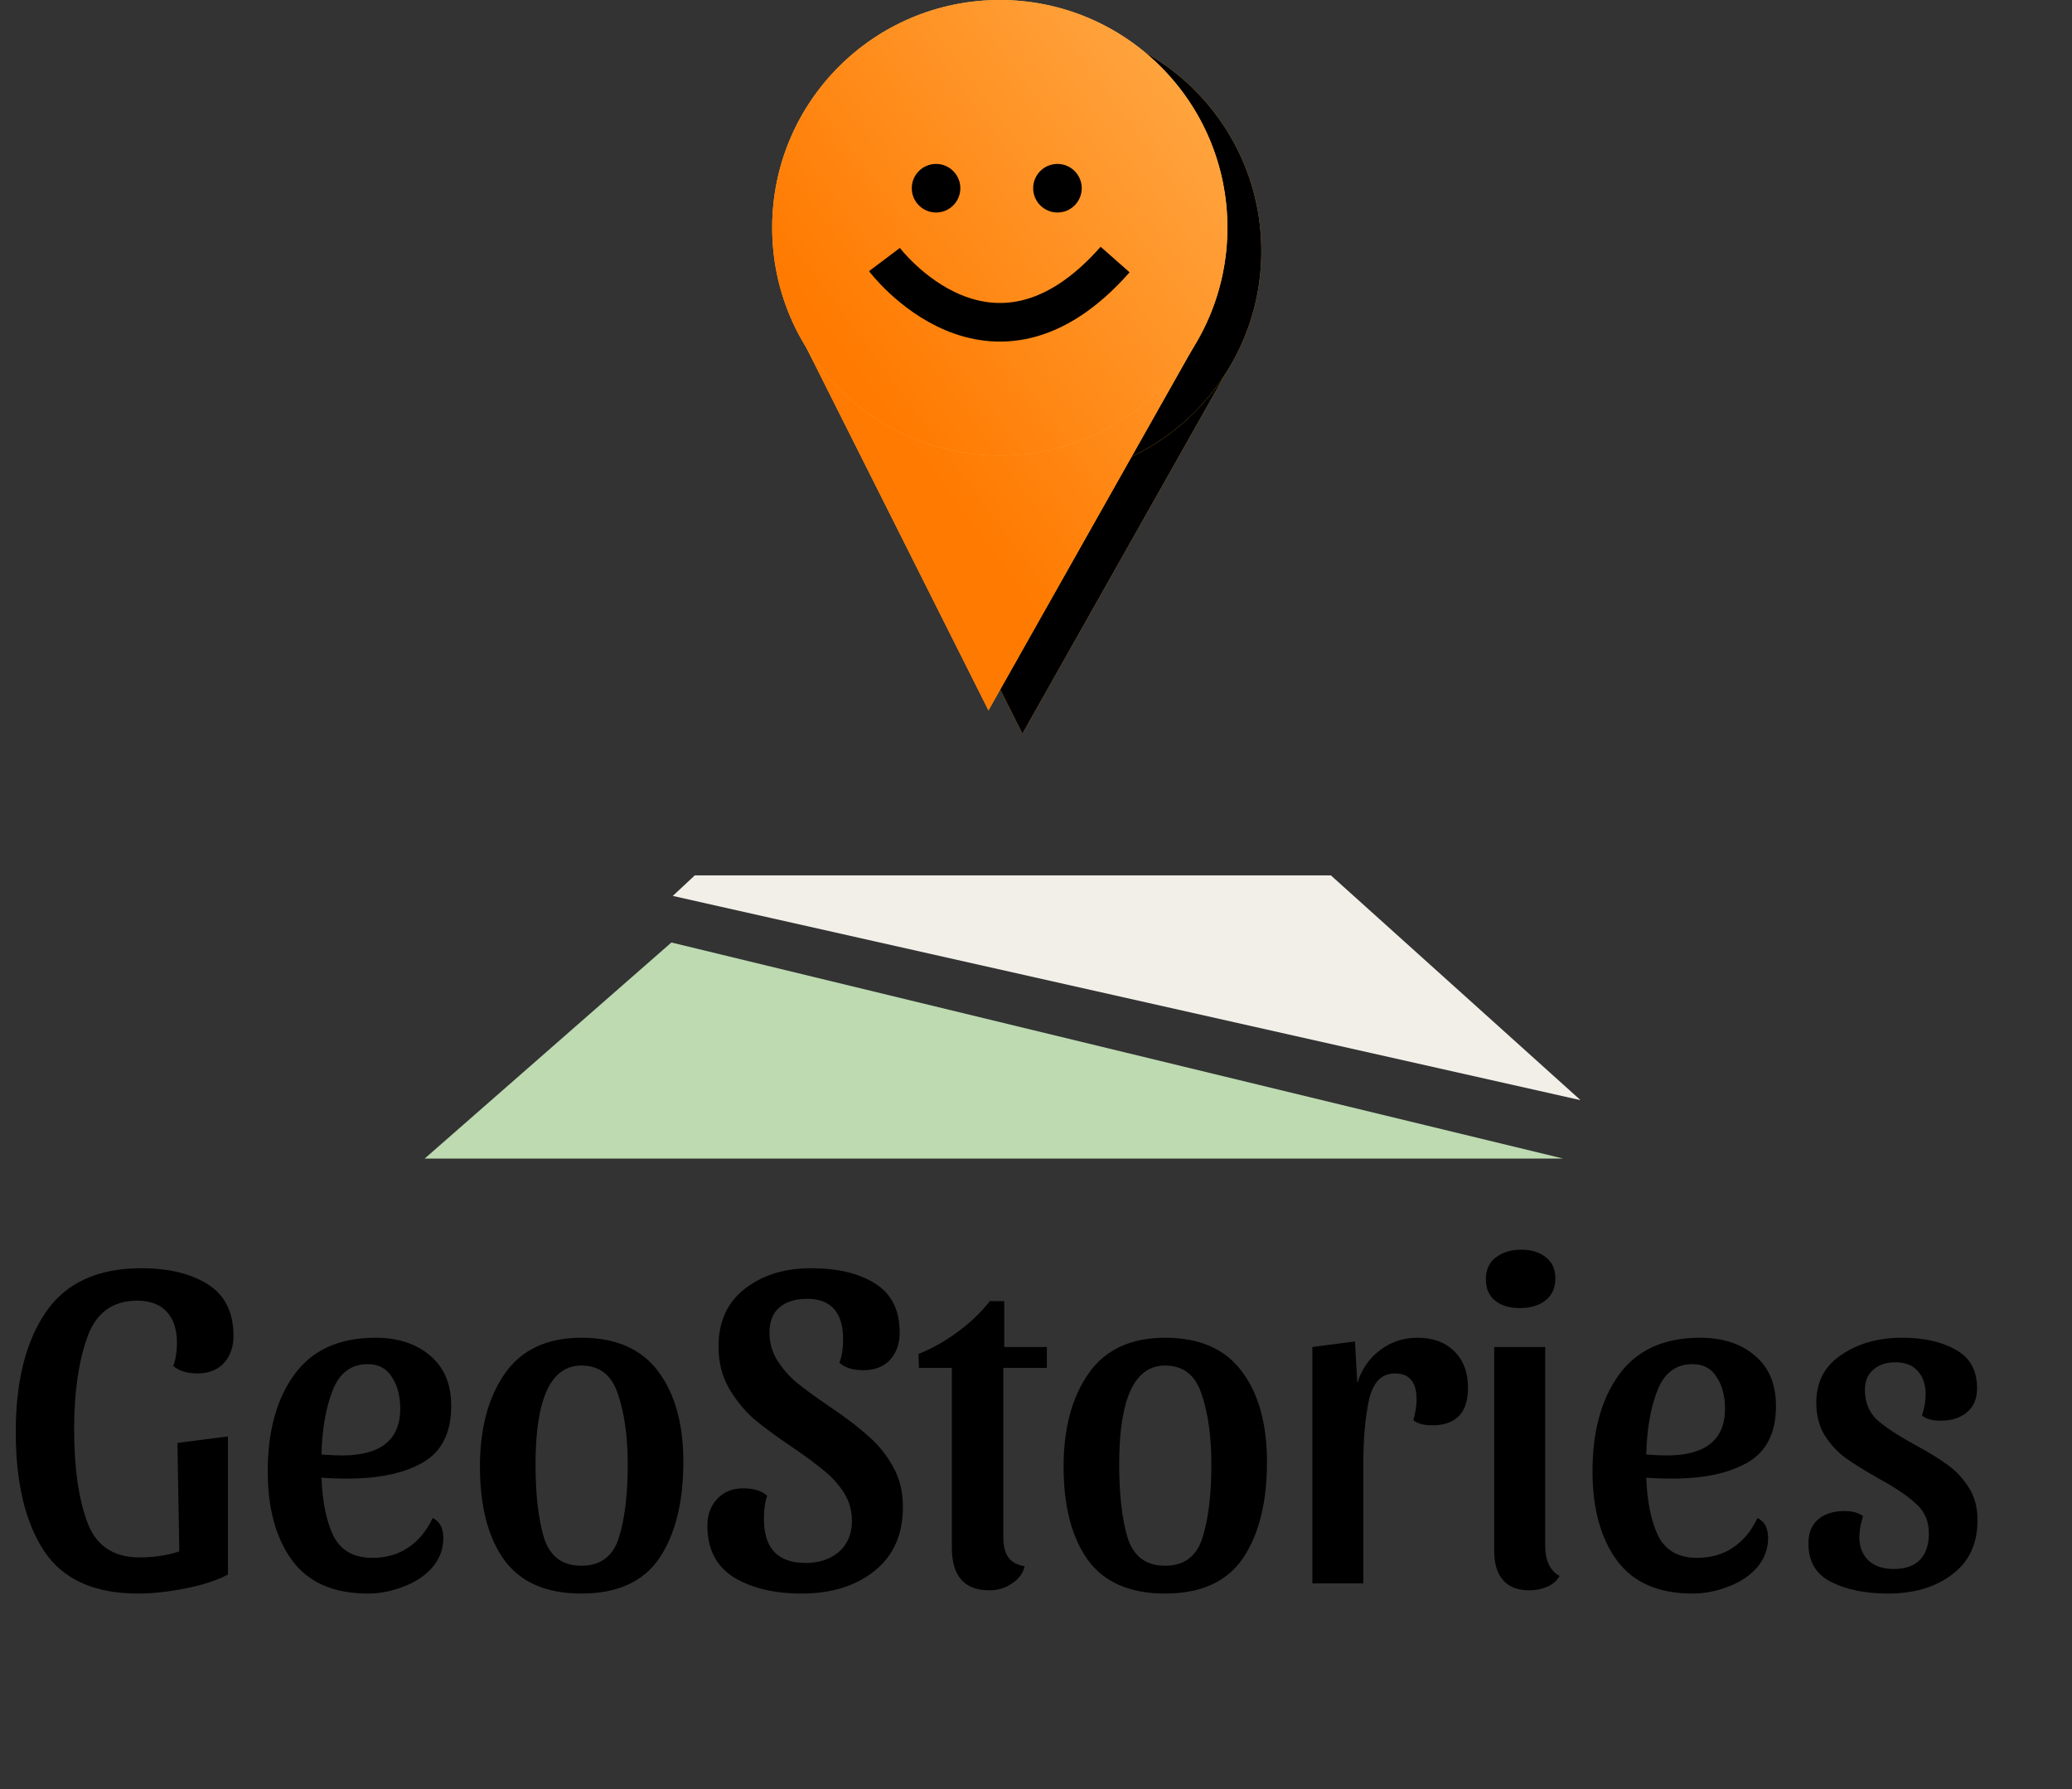<svg width="161" height="139" viewBox="0 0 161 139" fill="none" xmlns="http://www.w3.org/2000/svg">
<rect x="0" y="0" width="161" height="139" fill="#333333" stroke="none"/>
<path d="M79.443 57L65.231 28.702H95.416L79.443 57Z" fill="#FFB340"/>
<path d="M79.443 57L65.231 28.702H95.416L79.443 57Z" fill="black"/>
<path d="M98.01 19.505C98.01 29.273 90.092 37.191 80.324 37.191C70.556 37.191 62.638 29.273 62.638 19.505C62.638 9.737 70.556 1.819 80.324 1.819C90.092 1.819 98.01 9.737 98.01 19.505Z" fill="#FFB340"/>
<path d="M98.01 19.505C98.01 29.273 90.092 37.191 80.324 37.191C70.556 37.191 62.638 29.273 62.638 19.505C62.638 9.737 70.556 1.819 80.324 1.819C90.092 1.819 98.01 9.737 98.01 19.505Z" fill="black"/>
<path d="M71.363 21.981C71.363 21.981 79.616 32.947 89.285 21.981" stroke="black" stroke-width="14"/>
<circle cx="75.372" cy="16.439" r="1.887" fill="black"/>
<circle cx="84.804" cy="16.439" r="1.887" fill="black"/>
<path d="M76.806 55.181L62.594 26.883H92.779L76.806 55.181Z" fill="#FFB340"/>
<path d="M76.806 55.181L62.594 26.883H92.779L76.806 55.181Z" fill="url(#paint0_linear)"/>
<path d="M95.373 17.686C95.373 27.454 87.454 35.373 77.686 35.373C67.918 35.373 60 27.454 60 17.686C60 7.918 67.918 0 77.686 0C87.454 0 95.373 7.918 95.373 17.686Z" fill="#FFB340"/>
<path d="M95.373 17.686C95.373 27.454 87.454 35.373 77.686 35.373C67.918 35.373 60 27.454 60 17.686C60 7.918 67.918 0 77.686 0C87.454 0 95.373 7.918 95.373 17.686Z" fill="url(#paint1_linear)"/>
<path d="M68.725 20.162C68.725 20.162 76.979 31.128 86.647 20.162" stroke="black" stroke-width="3"/>
<circle cx="72.734" cy="14.621" r="1.887" fill="black"/>
<circle cx="82.167" cy="14.621" r="1.887" fill="black"/>
<path d="M121.454 90L52.169 73.216L33 90H121.454Z" fill="#BDDAB1"/>
<path d="M122.814 85.464L52.278 69.598L53.99 68H103.411L122.814 85.464Z" fill="#F2EFE9"/>
<path d="M10.656 101.04C8.736 101.04 7.44 102 6.768 103.92C6.096 105.816 5.76 108.192 5.76 111.048C5.76 113.976 6.096 116.364 6.768 118.212C7.44 120.06 8.796 120.984 10.836 120.984C11.964 120.984 12.996 120.828 13.932 120.516L13.788 112.092L17.712 111.588V122.316C16.848 122.772 15.744 123.132 14.4 123.396C13.056 123.66 11.832 123.792 10.728 123.792C7.32 123.792 4.884 122.688 3.42 120.48C1.956 118.248 1.224 115.164 1.224 111.228C1.224 107.34 1.992 104.256 3.528 101.976C5.088 99.672 7.572 98.52 10.98 98.52C13.116 98.52 14.844 98.94 16.164 99.78C17.484 100.62 18.144 101.952 18.144 103.776C18.144 104.64 17.892 105.348 17.388 105.9C16.884 106.428 16.2 106.692 15.336 106.692C14.544 106.692 13.92 106.5 13.464 106.116C13.656 105.588 13.752 104.988 13.752 104.316C13.752 103.284 13.488 102.48 12.96 101.904C12.432 101.328 11.664 101.04 10.656 101.04ZM33.62 117.924C34.172 118.188 34.448 118.704 34.448 119.472C34.448 120.336 34.16 121.104 33.584 121.776C33.008 122.424 32.264 122.916 31.352 123.252C30.44 123.612 29.516 123.792 28.58 123.792C25.94 123.792 23.984 122.94 22.712 121.236C21.44 119.508 20.804 117.192 20.804 114.288C20.804 111.192 21.488 108.696 22.856 106.8C24.248 104.88 26.348 103.92 29.156 103.92C30.932 103.92 32.36 104.388 33.44 105.324C34.52 106.236 35.06 107.532 35.06 109.212C35.06 111.3 34.328 112.764 32.864 113.604C31.424 114.444 29.456 114.864 26.96 114.864C26.264 114.864 25.604 114.84 24.98 114.792C25.052 116.688 25.364 118.2 25.916 119.328C26.492 120.456 27.5 121.02 28.94 121.02C29.996 121.02 30.92 120.756 31.712 120.228C32.528 119.676 33.164 118.908 33.62 117.924ZM28.58 105.972C27.284 105.972 26.372 106.656 25.844 108.024C25.316 109.368 25.028 111.024 24.98 112.992C25.7 113.04 26.228 113.064 26.564 113.064C29.588 113.064 31.1 111.852 31.1 109.428C31.1 108.444 30.884 107.628 30.452 106.98C30.044 106.308 29.42 105.972 28.58 105.972ZM45.177 103.92C47.865 103.92 49.857 104.796 51.153 106.548C52.449 108.276 53.097 110.616 53.097 113.568C53.097 116.712 52.473 119.208 51.225 121.056C49.977 122.88 47.961 123.792 45.177 123.792C42.441 123.792 40.437 122.916 39.165 121.164C37.917 119.412 37.293 117 37.293 113.928C37.293 110.952 37.941 108.54 39.237 106.692C40.533 104.844 42.513 103.92 45.177 103.92ZM45.177 121.632C46.665 121.632 47.637 120.9 48.093 119.436C48.549 117.972 48.777 116.076 48.777 113.748C48.777 111.612 48.525 109.8 48.021 108.312C47.541 106.824 46.593 106.08 45.177 106.08C42.801 106.08 41.613 108.636 41.613 113.748C41.613 116.076 41.829 117.972 42.261 119.436C42.717 120.9 43.689 121.632 45.177 121.632ZM63.03 98.52C65.094 98.52 66.75 98.916 67.998 99.708C69.27 100.5 69.906 101.772 69.906 103.524C69.906 104.388 69.654 105.096 69.15 105.648C68.646 106.176 67.962 106.44 67.098 106.44C66.258 106.44 65.634 106.248 65.226 105.864C65.418 105.336 65.514 104.736 65.514 104.064C65.514 101.952 64.578 100.896 62.706 100.896C61.794 100.896 61.074 101.124 60.546 101.58C60.042 102.012 59.79 102.66 59.79 103.524C59.79 104.316 59.994 105.036 60.402 105.684C60.81 106.332 61.314 106.908 61.914 107.412C62.538 107.916 63.378 108.528 64.434 109.248C65.682 110.088 66.678 110.844 67.422 111.516C68.19 112.164 68.838 112.956 69.366 113.892C69.894 114.804 70.158 115.86 70.158 117.06C70.158 119.196 69.426 120.852 67.962 122.028C66.498 123.204 64.602 123.792 62.274 123.792C60.162 123.792 58.41 123.372 57.018 122.532C55.65 121.668 54.966 120.336 54.966 118.536C54.966 117.672 55.218 116.976 55.722 116.448C56.226 115.896 56.898 115.62 57.738 115.62C58.578 115.62 59.202 115.812 59.61 116.196C59.442 116.676 59.358 117.276 59.358 117.996C59.358 120.276 60.438 121.416 62.598 121.416C63.654 121.416 64.518 121.128 65.19 120.552C65.862 119.952 66.198 119.148 66.198 118.14C66.198 117.348 65.994 116.628 65.586 115.98C65.178 115.332 64.662 114.756 64.038 114.252C63.438 113.748 62.61 113.136 61.554 112.416C60.306 111.576 59.298 110.832 58.53 110.184C57.786 109.512 57.15 108.72 56.622 107.808C56.094 106.872 55.83 105.804 55.83 104.604C55.83 102.684 56.502 101.196 57.846 100.14C59.214 99.06 60.942 98.52 63.03 98.52ZM71.407 106.26L71.371 105.18C72.451 104.748 73.471 104.172 74.431 103.452C75.415 102.732 76.243 101.94 76.915 101.076H78.031V104.64H81.343V106.26H77.959V119.364C77.959 120.084 78.091 120.624 78.355 120.984C78.619 121.344 79.039 121.572 79.615 121.668C79.495 122.22 79.171 122.664 78.643 123C78.139 123.36 77.551 123.54 76.879 123.54C74.935 123.54 73.963 122.436 73.963 120.228V106.26H71.407ZM90.528 103.92C93.216 103.92 95.208 104.796 96.504 106.548C97.8 108.276 98.448 110.616 98.448 113.568C98.448 116.712 97.824 119.208 96.576 121.056C95.328 122.88 93.312 123.792 90.528 123.792C87.792 123.792 85.788 122.916 84.516 121.164C83.268 119.412 82.644 117 82.644 113.928C82.644 110.952 83.292 108.54 84.588 106.692C85.884 104.844 87.864 103.92 90.528 103.92ZM90.528 121.632C92.016 121.632 92.988 120.9 93.444 119.436C93.9 117.972 94.128 116.076 94.128 113.748C94.128 111.612 93.876 109.8 93.372 108.312C92.892 106.824 91.944 106.08 90.528 106.08C88.152 106.08 86.964 108.636 86.964 113.748C86.964 116.076 87.18 117.972 87.612 119.436C88.068 120.9 89.04 121.632 90.528 121.632ZM108.382 106.692C107.35 106.692 106.678 107.388 106.366 108.78C106.078 110.148 105.934 111.792 105.934 113.712V123H101.974V104.64L105.286 104.208L105.466 107.448C105.802 106.368 106.39 105.516 107.23 104.892C108.07 104.244 109.042 103.92 110.146 103.92C111.346 103.92 112.294 104.268 112.99 104.964C113.71 105.66 114.07 106.608 114.07 107.808C114.07 109.752 113.134 110.724 111.262 110.724C110.638 110.724 110.158 110.592 109.822 110.328C109.99 109.704 110.074 109.164 110.074 108.708C110.074 107.364 109.51 106.692 108.382 106.692ZM118.193 97.08C118.985 97.08 119.621 97.272 120.101 97.656C120.605 98.04 120.857 98.592 120.857 99.312C120.857 100.056 120.593 100.632 120.065 101.04C119.561 101.424 118.901 101.616 118.085 101.616C117.293 101.616 116.657 101.424 116.177 101.04C115.697 100.656 115.457 100.104 115.457 99.384C115.457 98.64 115.709 98.076 116.213 97.692C116.741 97.284 117.401 97.08 118.193 97.08ZM120.065 120.048C120.065 121.224 120.437 122.016 121.181 122.424C120.989 122.784 120.677 123.06 120.245 123.252C119.813 123.444 119.345 123.54 118.841 123.54C117.929 123.54 117.245 123.276 116.789 122.748C116.333 122.22 116.105 121.476 116.105 120.516V104.64H120.065V120.048ZM136.558 117.924C137.11 118.188 137.386 118.704 137.386 119.472C137.386 120.336 137.098 121.104 136.522 121.776C135.946 122.424 135.202 122.916 134.29 123.252C133.378 123.612 132.454 123.792 131.518 123.792C128.878 123.792 126.922 122.94 125.65 121.236C124.378 119.508 123.742 117.192 123.742 114.288C123.742 111.192 124.426 108.696 125.794 106.8C127.186 104.88 129.286 103.92 132.094 103.92C133.87 103.92 135.298 104.388 136.378 105.324C137.458 106.236 137.998 107.532 137.998 109.212C137.998 111.3 137.266 112.764 135.802 113.604C134.362 114.444 132.394 114.864 129.898 114.864C129.202 114.864 128.542 114.84 127.918 114.792C127.99 116.688 128.302 118.2 128.854 119.328C129.43 120.456 130.438 121.02 131.878 121.02C132.934 121.02 133.858 120.756 134.65 120.228C135.466 119.676 136.102 118.908 136.558 117.924ZM131.518 105.972C130.222 105.972 129.31 106.656 128.782 108.024C128.254 109.368 127.966 111.024 127.918 112.992C128.638 113.04 129.166 113.064 129.502 113.064C132.526 113.064 134.038 111.852 134.038 109.428C134.038 108.444 133.822 107.628 133.39 106.98C132.982 106.308 132.358 105.972 131.518 105.972ZM147.286 105.828C146.566 105.828 145.99 106.02 145.558 106.404C145.126 106.764 144.91 107.292 144.91 107.988C144.91 108.924 145.222 109.692 145.846 110.292C146.494 110.868 147.478 111.516 148.798 112.236C149.854 112.812 150.694 113.328 151.318 113.784C151.966 114.24 152.518 114.828 152.974 115.548C153.43 116.244 153.658 117.096 153.658 118.104C153.658 119.928 152.998 121.332 151.678 122.316C150.382 123.3 148.726 123.792 146.71 123.792C144.958 123.792 143.482 123.492 142.282 122.892C141.106 122.292 140.518 121.296 140.518 119.904C140.518 119.088 140.77 118.464 141.274 118.032C141.778 117.6 142.462 117.384 143.326 117.384C143.95 117.384 144.43 117.516 144.766 117.78C144.574 118.356 144.478 118.896 144.478 119.4C144.478 120.168 144.718 120.78 145.198 121.236C145.678 121.668 146.326 121.884 147.142 121.884C148.03 121.884 148.702 121.656 149.158 121.2C149.638 120.72 149.878 120.024 149.878 119.112C149.878 118.176 149.554 117.42 148.906 116.844C148.282 116.244 147.31 115.584 145.99 114.864C144.934 114.264 144.082 113.736 143.434 113.28C142.81 112.824 142.27 112.248 141.814 111.552C141.358 110.832 141.13 109.968 141.13 108.96C141.13 107.352 141.778 106.116 143.074 105.252C144.37 104.364 145.942 103.92 147.79 103.92C149.494 103.92 150.886 104.232 151.966 104.856C153.07 105.456 153.622 106.452 153.622 107.844C153.622 108.66 153.358 109.284 152.83 109.716C152.326 110.148 151.642 110.364 150.778 110.364C150.154 110.364 149.674 110.232 149.338 109.968C149.53 109.392 149.626 108.852 149.626 108.348C149.626 107.556 149.422 106.944 149.014 106.512C148.63 106.056 148.054 105.828 147.286 105.828Z" fill="black"/>
<defs>
<linearGradient id="paint0_linear" x1="84.997" y1="54.002" x2="134.99" y2="16.979" gradientUnits="userSpaceOnUse">
<stop stop-color="#FF7A00"/>
<stop offset="1" stop-color="#FFC773"/>
<stop offset="1" stop-color="#FF9900"/>
</linearGradient>
<linearGradient id="paint1_linear" x1="84.997" y1="54.002" x2="134.99" y2="16.979" gradientUnits="userSpaceOnUse">
<stop stop-color="#FF7A00"/>
<stop offset="1" stop-color="#FFC773"/>
<stop offset="1" stop-color="#FF9900"/>
</linearGradient>
</defs>
</svg>
